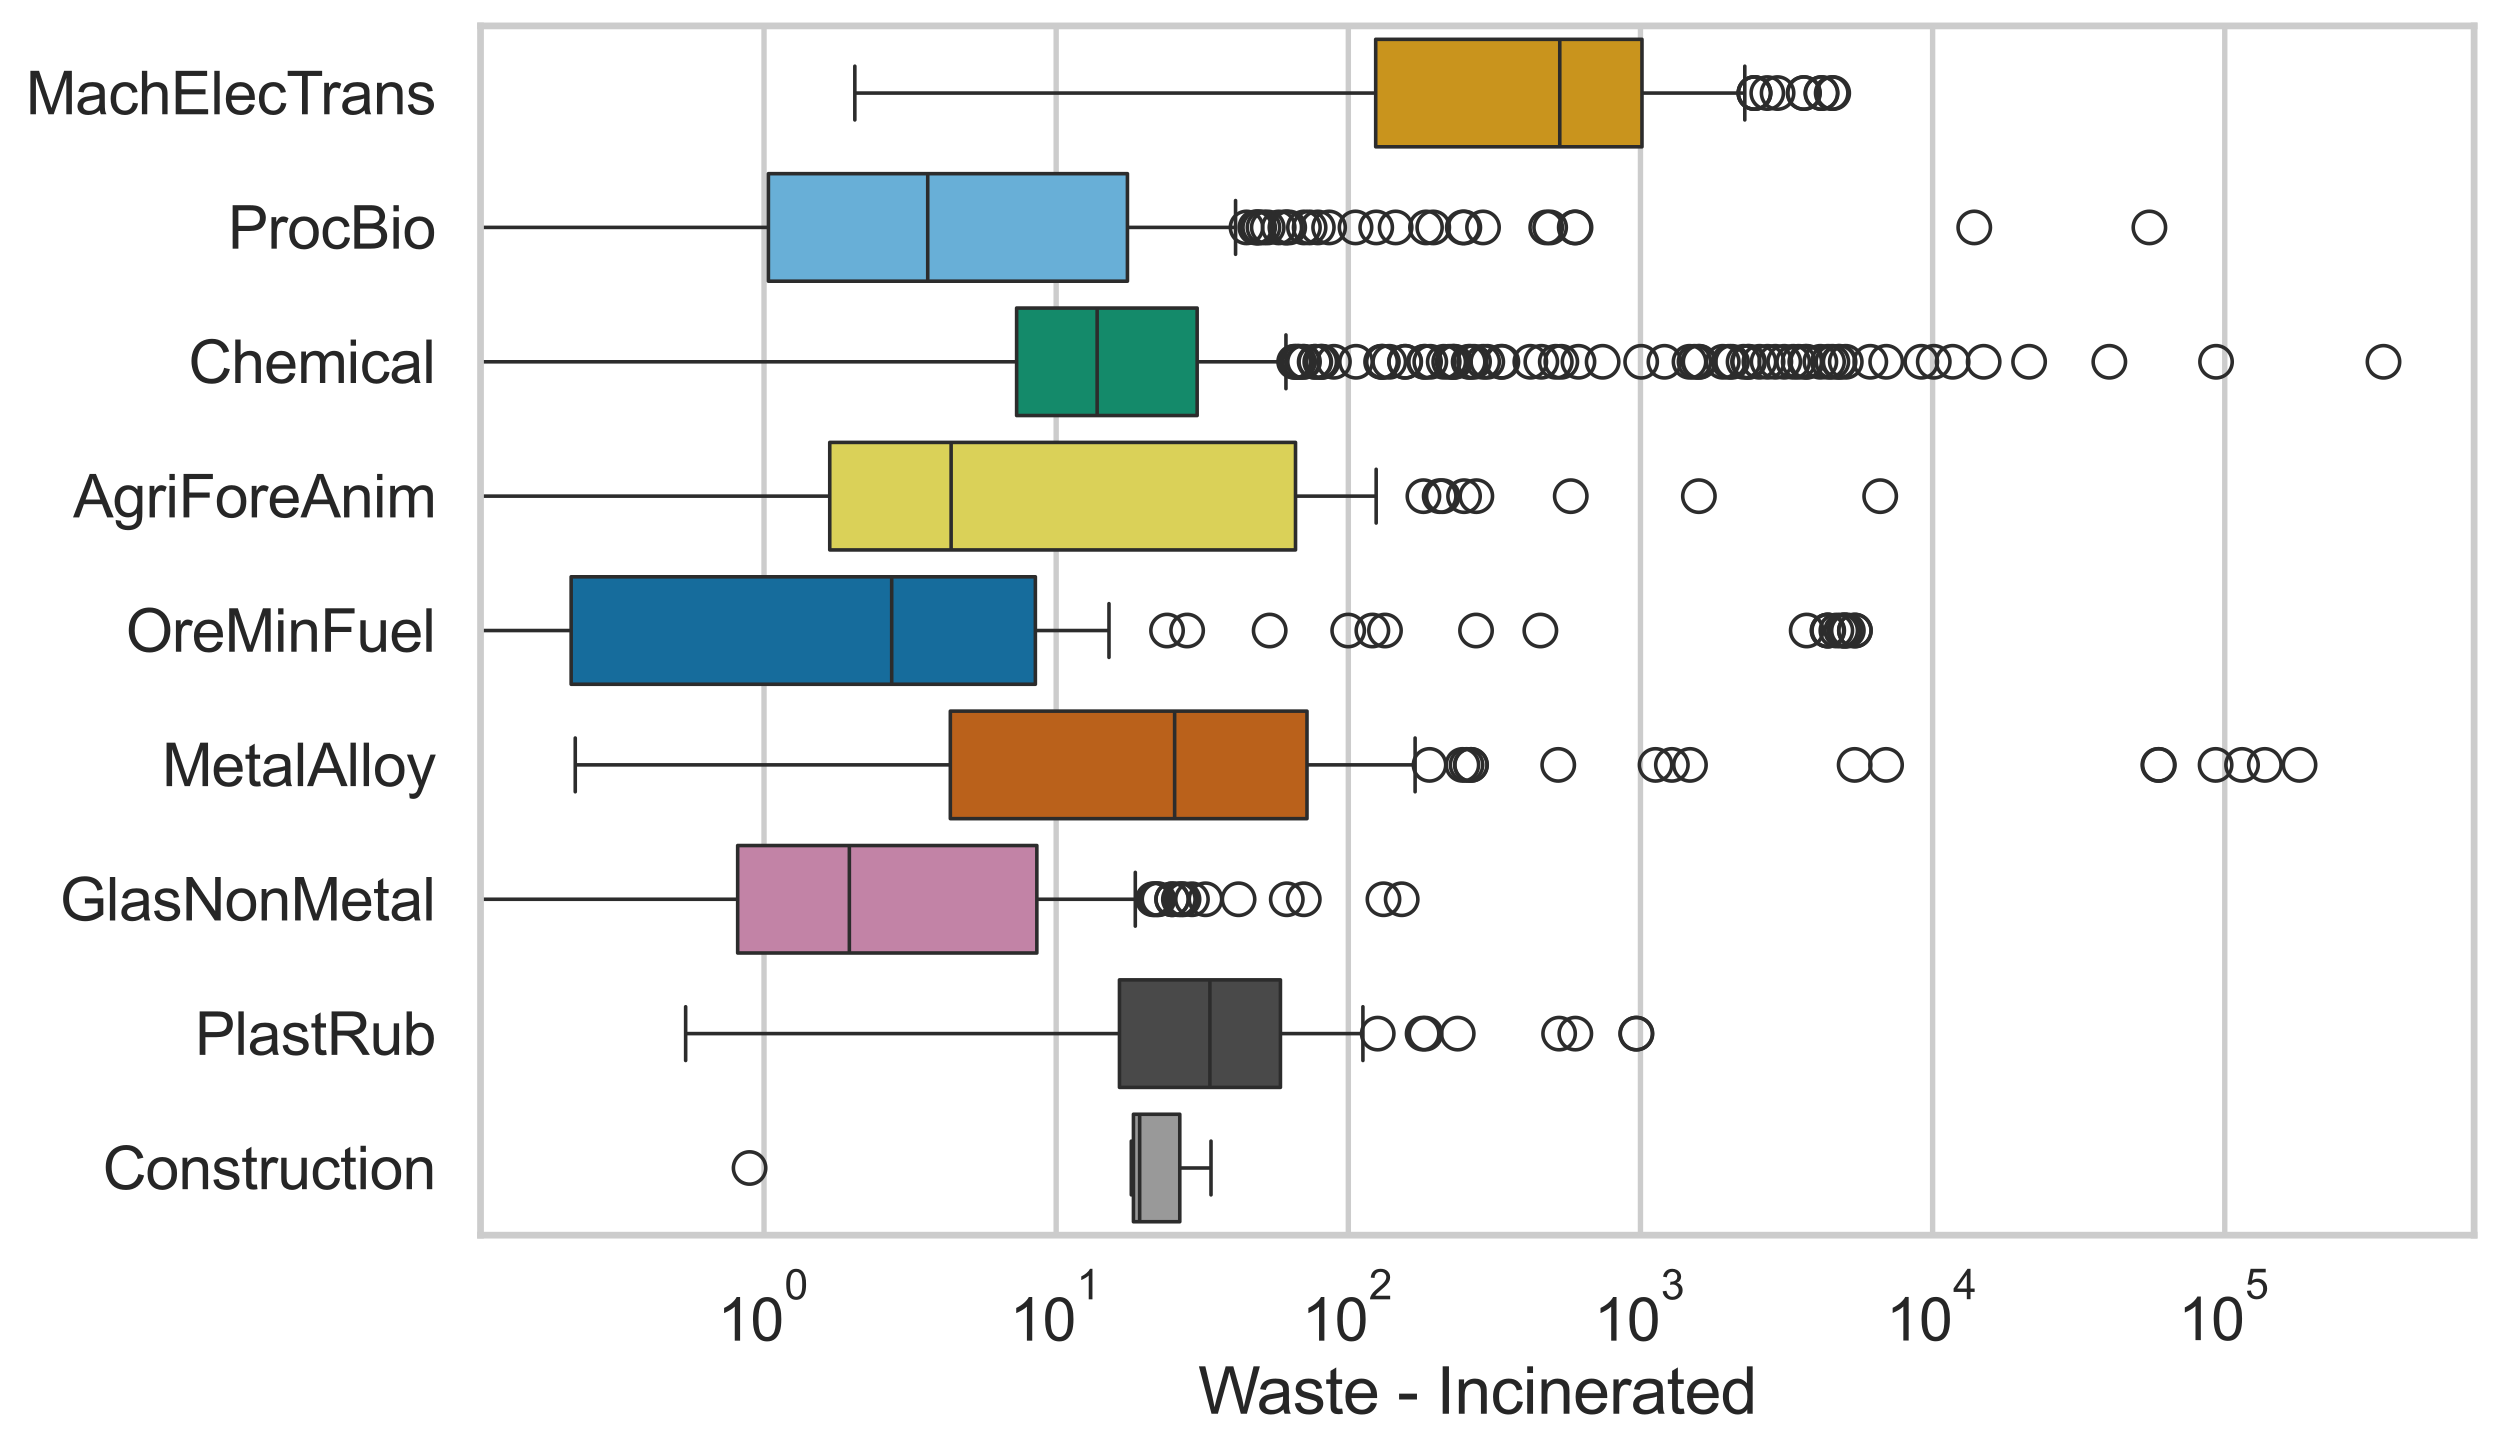 <?xml version="1.0" encoding="utf-8" standalone="no"?>
<!DOCTYPE svg PUBLIC "-//W3C//DTD SVG 1.1//EN"
  "http://www.w3.org/Graphics/SVG/1.1/DTD/svg11.dtd">
<svg xmlns:xlink="http://www.w3.org/1999/xlink" width="695.577pt" height="404.121pt" viewBox="0 0 695.577 404.121" xmlns="http://www.w3.org/2000/svg" version="1.1">
 <defs>
  <style type="text/css">*{stroke-linejoin: round; stroke-linecap: butt}</style>
 </defs>
 <g id="figure_1">
  <g id="patch_1">
   <path d="M 0 404.121 
L 695.577 404.121 
L 695.577 0 
L 0 0 
z
" style="fill: #ffffff"/>
  </g>
  <g id="axes_1">
   <g id="patch_2">
    <path d="M 133.697 343.665 
L 688.377 343.665 
L 688.377 7.2 
L 133.697 7.2 
z
" style="fill: #ffffff"/>
   </g>
   <g id="matplotlib.axis_1">
    <g id="xtick_1">
     <g id="line2d_1">
      <path d="M 212.576 343.665 
L 212.576 7.2 
" clip-path="url(#p9c0a00a6bf)" style="fill: none; stroke: #cccccc; stroke-width: 1.5; stroke-linecap: round"/>
     </g>
     <g id="text_1">
      <!-- $\mathdefault{10^{0}}$ -->
      <g style="fill: #262626" transform="translate(199.623 373.18) scale(0.165 -0.165)">
       <defs>
        <path id="ArialMT-31" d="M 2384 0 
L 1822 0 
L 1822 3584 
Q 1619 3391 1289 3197 
Q 959 3003 697 2906 
L 697 3450 
Q 1169 3672 1522 3987 
Q 1875 4303 2022 4600 
L 2384 4600 
L 2384 0 
z
" transform="scale(0.016)"/>
        <path id="ArialMT-30" d="M 266 2259 
Q 266 3072 433 3567 
Q 600 4063 929 4331 
Q 1259 4600 1759 4600 
Q 2128 4600 2406 4451 
Q 2684 4303 2865 4023 
Q 3047 3744 3150 3342 
Q 3253 2941 3253 2259 
Q 3253 1453 3087 958 
Q 2922 463 2592 192 
Q 2263 -78 1759 -78 
Q 1097 -78 719 397 
Q 266 969 266 2259 
z
M 844 2259 
Q 844 1131 1108 757 
Q 1372 384 1759 384 
Q 2147 384 2411 759 
Q 2675 1134 2675 2259 
Q 2675 3391 2411 3762 
Q 2147 4134 1753 4134 
Q 1366 4134 1134 3806 
Q 844 3388 844 2259 
z
" transform="scale(0.016)"/>
       </defs>
       <use xlink:href="#ArialMT-31" transform="translate(0 0.994)"/>
       <use xlink:href="#ArialMT-30" transform="translate(55.615 0.994)"/>
       <use xlink:href="#ArialMT-30" transform="translate(112.973 70.688) scale(0.7)"/>
      </g>
     </g>
    </g>
    <g id="xtick_2">
     <g id="line2d_2">
      <path d="M 293.86 343.665 
L 293.86 7.2 
" clip-path="url(#p9c0a00a6bf)" style="fill: none; stroke: #cccccc; stroke-width: 1.5; stroke-linecap: round"/>
     </g>
     <g id="text_2">
      <!-- $\mathdefault{10^{1}}$ -->
      <g style="fill: #262626" transform="translate(280.907 373.18) scale(0.165 -0.165)">
       <use xlink:href="#ArialMT-31" transform="translate(0 0.994)"/>
       <use xlink:href="#ArialMT-30" transform="translate(55.615 0.994)"/>
       <use xlink:href="#ArialMT-31" transform="translate(112.973 70.688) scale(0.7)"/>
      </g>
     </g>
    </g>
    <g id="xtick_3">
     <g id="line2d_3">
      <path d="M 375.144 343.665 
L 375.144 7.2 
" clip-path="url(#p9c0a00a6bf)" style="fill: none; stroke: #cccccc; stroke-width: 1.5; stroke-linecap: round"/>
     </g>
     <g id="text_3">
      <!-- $\mathdefault{10^{2}}$ -->
      <g style="fill: #262626" transform="translate(362.191 373.18) scale(0.165 -0.165)">
       <defs>
        <path id="ArialMT-32" d="M 3222 541 
L 3222 0 
L 194 0 
Q 188 203 259 391 
Q 375 700 629 1000 
Q 884 1300 1366 1694 
Q 2113 2306 2375 2664 
Q 2638 3022 2638 3341 
Q 2638 3675 2398 3904 
Q 2159 4134 1775 4134 
Q 1369 4134 1125 3890 
Q 881 3647 878 3216 
L 300 3275 
Q 359 3922 746 4261 
Q 1134 4600 1788 4600 
Q 2447 4600 2831 4234 
Q 3216 3869 3216 3328 
Q 3216 3053 3103 2787 
Q 2991 2522 2730 2228 
Q 2469 1934 1863 1422 
Q 1356 997 1212 845 
Q 1069 694 975 541 
L 3222 541 
z
" transform="scale(0.016)"/>
       </defs>
       <use xlink:href="#ArialMT-31" transform="translate(0 0.994)"/>
       <use xlink:href="#ArialMT-30" transform="translate(55.615 0.994)"/>
       <use xlink:href="#ArialMT-32" transform="translate(112.973 70.688) scale(0.7)"/>
      </g>
     </g>
    </g>
    <g id="xtick_4">
     <g id="line2d_4">
      <path d="M 456.428 343.665 
L 456.428 7.2 
" clip-path="url(#p9c0a00a6bf)" style="fill: none; stroke: #cccccc; stroke-width: 1.5; stroke-linecap: round"/>
     </g>
     <g id="text_4">
      <!-- $\mathdefault{10^{3}}$ -->
      <g style="fill: #262626" transform="translate(443.475 373.18) scale(0.165 -0.165)">
       <defs>
        <path id="ArialMT-33" d="M 269 1209 
L 831 1284 
Q 928 806 1161 595 
Q 1394 384 1728 384 
Q 2125 384 2398 659 
Q 2672 934 2672 1341 
Q 2672 1728 2419 1979 
Q 2166 2231 1775 2231 
Q 1616 2231 1378 2169 
L 1441 2663 
Q 1497 2656 1531 2656 
Q 1891 2656 2178 2843 
Q 2466 3031 2466 3422 
Q 2466 3731 2256 3934 
Q 2047 4138 1716 4138 
Q 1388 4138 1169 3931 
Q 950 3725 888 3313 
L 325 3413 
Q 428 3978 793 4289 
Q 1159 4600 1703 4600 
Q 2078 4600 2393 4439 
Q 2709 4278 2876 4000 
Q 3044 3722 3044 3409 
Q 3044 3113 2884 2869 
Q 2725 2625 2413 2481 
Q 2819 2388 3044 2092 
Q 3269 1797 3269 1353 
Q 3269 753 2831 336 
Q 2394 -81 1725 -81 
Q 1122 -81 723 278 
Q 325 638 269 1209 
z
" transform="scale(0.016)"/>
       </defs>
       <use xlink:href="#ArialMT-31" transform="translate(0 0.994)"/>
       <use xlink:href="#ArialMT-30" transform="translate(55.615 0.994)"/>
       <use xlink:href="#ArialMT-33" transform="translate(112.973 70.688) scale(0.7)"/>
      </g>
     </g>
    </g>
    <g id="xtick_5">
     <g id="line2d_5">
      <path d="M 537.712 343.665 
L 537.712 7.2 
" clip-path="url(#p9c0a00a6bf)" style="fill: none; stroke: #cccccc; stroke-width: 1.5; stroke-linecap: round"/>
     </g>
     <g id="text_5">
      <!-- $\mathdefault{10^{4}}$ -->
      <g style="fill: #262626" transform="translate(524.759 373.015) scale(0.165 -0.165)">
       <defs>
        <path id="ArialMT-34" d="M 2069 0 
L 2069 1097 
L 81 1097 
L 81 1613 
L 2172 4581 
L 2631 4581 
L 2631 1613 
L 3250 1613 
L 3250 1097 
L 2631 1097 
L 2631 0 
L 2069 0 
z
M 2069 1613 
L 2069 3678 
L 634 1613 
L 2069 1613 
z
" transform="scale(0.016)"/>
       </defs>
       <use xlink:href="#ArialMT-31" transform="translate(0 0.202)"/>
       <use xlink:href="#ArialMT-30" transform="translate(55.615 0.202)"/>
       <use xlink:href="#ArialMT-34" transform="translate(112.973 69.895) scale(0.7)"/>
      </g>
     </g>
    </g>
    <g id="xtick_6">
     <g id="line2d_6">
      <path d="M 618.996 343.665 
L 618.996 7.2 
" clip-path="url(#p9c0a00a6bf)" style="fill: none; stroke: #cccccc; stroke-width: 1.5; stroke-linecap: round"/>
     </g>
     <g id="text_6">
      <!-- $\mathdefault{10^{5}}$ -->
      <g style="fill: #262626" transform="translate(606.043 373.015) scale(0.165 -0.165)">
       <defs>
        <path id="ArialMT-35" d="M 266 1200 
L 856 1250 
Q 922 819 1161 601 
Q 1400 384 1738 384 
Q 2144 384 2425 690 
Q 2706 997 2706 1503 
Q 2706 1984 2436 2262 
Q 2166 2541 1728 2541 
Q 1456 2541 1237 2417 
Q 1019 2294 894 2097 
L 366 2166 
L 809 4519 
L 3088 4519 
L 3088 3981 
L 1259 3981 
L 1013 2750 
Q 1425 3038 1878 3038 
Q 2478 3038 2890 2622 
Q 3303 2206 3303 1553 
Q 3303 931 2941 478 
Q 2500 -78 1738 -78 
Q 1113 -78 717 272 
Q 322 622 266 1200 
z
" transform="scale(0.016)"/>
       </defs>
       <use xlink:href="#ArialMT-31" transform="translate(0 0.88)"/>
       <use xlink:href="#ArialMT-30" transform="translate(55.615 0.88)"/>
       <use xlink:href="#ArialMT-35" transform="translate(112.973 70.573) scale(0.7)"/>
      </g>
     </g>
    </g>
    <g id="xtick_7"/>
    <g id="xtick_8"/>
    <g id="xtick_9"/>
    <g id="xtick_10"/>
    <g id="xtick_11"/>
    <g id="xtick_12"/>
    <g id="xtick_13"/>
    <g id="xtick_14"/>
    <g id="xtick_15"/>
    <g id="xtick_16"/>
    <g id="xtick_17"/>
    <g id="xtick_18"/>
    <g id="xtick_19"/>
    <g id="xtick_20"/>
    <g id="xtick_21"/>
    <g id="xtick_22"/>
    <g id="xtick_23"/>
    <g id="xtick_24"/>
    <g id="xtick_25"/>
    <g id="xtick_26"/>
    <g id="xtick_27"/>
    <g id="xtick_28"/>
    <g id="xtick_29"/>
    <g id="xtick_30"/>
    <g id="xtick_31"/>
    <g id="xtick_32"/>
    <g id="xtick_33"/>
    <g id="xtick_34"/>
    <g id="xtick_35"/>
    <g id="xtick_36"/>
    <g id="xtick_37"/>
    <g id="xtick_38"/>
    <g id="xtick_39"/>
    <g id="xtick_40"/>
    <g id="xtick_41"/>
    <g id="xtick_42"/>
    <g id="xtick_43"/>
    <g id="xtick_44"/>
    <g id="xtick_45"/>
    <g id="xtick_46"/>
    <g id="xtick_47"/>
    <g id="xtick_48"/>
    <g id="xtick_49"/>
    <g id="xtick_50"/>
    <g id="xtick_51"/>
    <g id="xtick_52"/>
    <g id="xtick_53"/>
    <g id="xtick_54"/>
    <g id="xtick_55"/>
    <g id="xtick_56"/>
    <g id="xtick_57"/>
    <g id="xtick_58"/>
    <g id="xtick_59"/>
    <g id="xtick_60"/>
    <g id="text_7">
     <!-- Waste - Incinerated -->
     <g style="fill: #262626" transform="translate(333.346 393.344) scale(0.18 -0.18)">
      <defs>
       <path id="ArialMT-57" d="M 1294 0 
L 78 4581 
L 700 4581 
L 1397 1578 
Q 1509 1106 1591 641 
Q 1766 1375 1797 1488 
L 2669 4581 
L 3400 4581 
L 4056 2263 
Q 4303 1400 4413 641 
Q 4500 1075 4641 1638 
L 5359 4581 
L 5969 4581 
L 4713 0 
L 4128 0 
L 3163 3491 
Q 3041 3928 3019 4028 
Q 2947 3713 2884 3491 
L 1913 0 
L 1294 0 
z
" transform="scale(0.016)"/>
       <path id="ArialMT-61" d="M 2588 409 
Q 2275 144 1986 34 
Q 1697 -75 1366 -75 
Q 819 -75 525 192 
Q 231 459 231 875 
Q 231 1119 342 1320 
Q 453 1522 633 1644 
Q 813 1766 1038 1828 
Q 1203 1872 1538 1913 
Q 2219 1994 2541 2106 
Q 2544 2222 2544 2253 
Q 2544 2597 2384 2738 
Q 2169 2928 1744 2928 
Q 1347 2928 1158 2789 
Q 969 2650 878 2297 
L 328 2372 
Q 403 2725 575 2942 
Q 747 3159 1072 3276 
Q 1397 3394 1825 3394 
Q 2250 3394 2515 3294 
Q 2781 3194 2906 3042 
Q 3031 2891 3081 2659 
Q 3109 2516 3109 2141 
L 3109 1391 
Q 3109 606 3145 398 
Q 3181 191 3288 0 
L 2700 0 
Q 2613 175 2588 409 
z
M 2541 1666 
Q 2234 1541 1622 1453 
Q 1275 1403 1131 1340 
Q 988 1278 909 1158 
Q 831 1038 831 891 
Q 831 666 1001 516 
Q 1172 366 1500 366 
Q 1825 366 2078 508 
Q 2331 650 2450 897 
Q 2541 1088 2541 1459 
L 2541 1666 
z
" transform="scale(0.016)"/>
       <path id="ArialMT-73" d="M 197 991 
L 753 1078 
Q 800 744 1014 566 
Q 1228 388 1613 388 
Q 2000 388 2187 545 
Q 2375 703 2375 916 
Q 2375 1106 2209 1216 
Q 2094 1291 1634 1406 
Q 1016 1563 777 1677 
Q 538 1791 414 1992 
Q 291 2194 291 2438 
Q 291 2659 392 2848 
Q 494 3038 669 3163 
Q 800 3259 1026 3326 
Q 1253 3394 1513 3394 
Q 1903 3394 2198 3281 
Q 2494 3169 2634 2976 
Q 2775 2784 2828 2463 
L 2278 2388 
Q 2241 2644 2061 2787 
Q 1881 2931 1553 2931 
Q 1166 2931 1000 2803 
Q 834 2675 834 2503 
Q 834 2394 903 2306 
Q 972 2216 1119 2156 
Q 1203 2125 1616 2013 
Q 2213 1853 2448 1751 
Q 2684 1650 2818 1456 
Q 2953 1263 2953 975 
Q 2953 694 2789 445 
Q 2625 197 2315 61 
Q 2006 -75 1616 -75 
Q 969 -75 630 194 
Q 291 463 197 991 
z
" transform="scale(0.016)"/>
       <path id="ArialMT-74" d="M 1650 503 
L 1731 6 
Q 1494 -44 1306 -44 
Q 1000 -44 831 53 
Q 663 150 594 308 
Q 525 466 525 972 
L 525 2881 
L 113 2881 
L 113 3319 
L 525 3319 
L 525 4141 
L 1084 4478 
L 1084 3319 
L 1650 3319 
L 1650 2881 
L 1084 2881 
L 1084 941 
Q 1084 700 1114 631 
Q 1144 563 1211 522 
Q 1278 481 1403 481 
Q 1497 481 1650 503 
z
" transform="scale(0.016)"/>
       <path id="ArialMT-65" d="M 2694 1069 
L 3275 997 
Q 3138 488 2766 206 
Q 2394 -75 1816 -75 
Q 1088 -75 661 373 
Q 234 822 234 1631 
Q 234 2469 665 2931 
Q 1097 3394 1784 3394 
Q 2450 3394 2872 2941 
Q 3294 2488 3294 1666 
Q 3294 1616 3291 1516 
L 816 1516 
Q 847 969 1125 678 
Q 1403 388 1819 388 
Q 2128 388 2347 550 
Q 2566 713 2694 1069 
z
M 847 1978 
L 2700 1978 
Q 2663 2397 2488 2606 
Q 2219 2931 1791 2931 
Q 1403 2931 1139 2672 
Q 875 2413 847 1978 
z
" transform="scale(0.016)"/>
       <path id="ArialMT-20" transform="scale(0.016)"/>
       <path id="ArialMT-2d" d="M 203 1375 
L 203 1941 
L 1931 1941 
L 1931 1375 
L 203 1375 
z
" transform="scale(0.016)"/>
       <path id="ArialMT-49" d="M 597 0 
L 597 4581 
L 1203 4581 
L 1203 0 
L 597 0 
z
" transform="scale(0.016)"/>
       <path id="ArialMT-6e" d="M 422 0 
L 422 3319 
L 928 3319 
L 928 2847 
Q 1294 3394 1984 3394 
Q 2284 3394 2536 3286 
Q 2788 3178 2913 3003 
Q 3038 2828 3088 2588 
Q 3119 2431 3119 2041 
L 3119 0 
L 2556 0 
L 2556 2019 
Q 2556 2363 2490 2533 
Q 2425 2703 2258 2804 
Q 2091 2906 1866 2906 
Q 1506 2906 1245 2678 
Q 984 2450 984 1813 
L 984 0 
L 422 0 
z
" transform="scale(0.016)"/>
       <path id="ArialMT-63" d="M 2588 1216 
L 3141 1144 
Q 3050 572 2676 248 
Q 2303 -75 1759 -75 
Q 1078 -75 664 370 
Q 250 816 250 1647 
Q 250 2184 428 2587 
Q 606 2991 970 3192 
Q 1334 3394 1763 3394 
Q 2303 3394 2647 3120 
Q 2991 2847 3088 2344 
L 2541 2259 
Q 2463 2594 2264 2762 
Q 2066 2931 1784 2931 
Q 1359 2931 1093 2626 
Q 828 2322 828 1663 
Q 828 994 1084 691 
Q 1341 388 1753 388 
Q 2084 388 2306 591 
Q 2528 794 2588 1216 
z
" transform="scale(0.016)"/>
       <path id="ArialMT-69" d="M 425 3934 
L 425 4581 
L 988 4581 
L 988 3934 
L 425 3934 
z
M 425 0 
L 425 3319 
L 988 3319 
L 988 0 
L 425 0 
z
" transform="scale(0.016)"/>
       <path id="ArialMT-72" d="M 416 0 
L 416 3319 
L 922 3319 
L 922 2816 
Q 1116 3169 1280 3281 
Q 1444 3394 1641 3394 
Q 1925 3394 2219 3213 
L 2025 2691 
Q 1819 2813 1613 2813 
Q 1428 2813 1281 2702 
Q 1134 2591 1072 2394 
Q 978 2094 978 1738 
L 978 0 
L 416 0 
z
" transform="scale(0.016)"/>
       <path id="ArialMT-64" d="M 2575 0 
L 2575 419 
Q 2259 -75 1647 -75 
Q 1250 -75 917 144 
Q 584 363 401 755 
Q 219 1147 219 1656 
Q 219 2153 384 2558 
Q 550 2963 881 3178 
Q 1213 3394 1622 3394 
Q 1922 3394 2156 3267 
Q 2391 3141 2538 2938 
L 2538 4581 
L 3097 4581 
L 3097 0 
L 2575 0 
z
M 797 1656 
Q 797 1019 1065 703 
Q 1334 388 1700 388 
Q 2069 388 2326 689 
Q 2584 991 2584 1609 
Q 2584 2291 2321 2609 
Q 2059 2928 1675 2928 
Q 1300 2928 1048 2622 
Q 797 2316 797 1656 
z
" transform="scale(0.016)"/>
      </defs>
      <use xlink:href="#ArialMT-57"/>
      <use xlink:href="#ArialMT-61" transform="translate(90.635 0)"/>
      <use xlink:href="#ArialMT-73" transform="translate(146.25 0)"/>
      <use xlink:href="#ArialMT-74" transform="translate(196.25 0)"/>
      <use xlink:href="#ArialMT-65" transform="translate(224.033 0)"/>
      <use xlink:href="#ArialMT-20" transform="translate(279.648 0)"/>
      <use xlink:href="#ArialMT-2d" transform="translate(307.432 0)"/>
      <use xlink:href="#ArialMT-20" transform="translate(340.732 0)"/>
      <use xlink:href="#ArialMT-49" transform="translate(368.516 0)"/>
      <use xlink:href="#ArialMT-6e" transform="translate(396.299 0)"/>
      <use xlink:href="#ArialMT-63" transform="translate(451.914 0)"/>
      <use xlink:href="#ArialMT-69" transform="translate(501.914 0)"/>
      <use xlink:href="#ArialMT-6e" transform="translate(524.131 0)"/>
      <use xlink:href="#ArialMT-65" transform="translate(579.746 0)"/>
      <use xlink:href="#ArialMT-72" transform="translate(635.361 0)"/>
      <use xlink:href="#ArialMT-61" transform="translate(668.662 0)"/>
      <use xlink:href="#ArialMT-74" transform="translate(724.277 0)"/>
      <use xlink:href="#ArialMT-65" transform="translate(752.061 0)"/>
      <use xlink:href="#ArialMT-64" transform="translate(807.676 0)"/>
     </g>
    </g>
   </g>
   <g id="matplotlib.axis_2">
    <g id="ytick_1">
     <g id="text_8">
      <!-- MachElecTrans -->
      <g style="fill: #262626" transform="translate(7.2 31.798) scale(0.165 -0.165)">
       <defs>
        <path id="ArialMT-4d" d="M 475 0 
L 475 4581 
L 1388 4581 
L 2472 1338 
Q 2622 884 2691 659 
Q 2769 909 2934 1394 
L 4031 4581 
L 4847 4581 
L 4847 0 
L 4263 0 
L 4263 3834 
L 2931 0 
L 2384 0 
L 1059 3900 
L 1059 0 
L 475 0 
z
" transform="scale(0.016)"/>
        <path id="ArialMT-68" d="M 422 0 
L 422 4581 
L 984 4581 
L 984 2938 
Q 1378 3394 1978 3394 
Q 2347 3394 2619 3248 
Q 2891 3103 3008 2847 
Q 3125 2591 3125 2103 
L 3125 0 
L 2563 0 
L 2563 2103 
Q 2563 2525 2380 2717 
Q 2197 2909 1863 2909 
Q 1613 2909 1392 2779 
Q 1172 2650 1078 2428 
Q 984 2206 984 1816 
L 984 0 
L 422 0 
z
" transform="scale(0.016)"/>
        <path id="ArialMT-45" d="M 506 0 
L 506 4581 
L 3819 4581 
L 3819 4041 
L 1113 4041 
L 1113 2638 
L 3647 2638 
L 3647 2100 
L 1113 2100 
L 1113 541 
L 3925 541 
L 3925 0 
L 506 0 
z
" transform="scale(0.016)"/>
        <path id="ArialMT-6c" d="M 409 0 
L 409 4581 
L 972 4581 
L 972 0 
L 409 0 
z
" transform="scale(0.016)"/>
        <path id="ArialMT-54" d="M 1659 0 
L 1659 4041 
L 150 4041 
L 150 4581 
L 3781 4581 
L 3781 4041 
L 2266 4041 
L 2266 0 
L 1659 0 
z
" transform="scale(0.016)"/>
       </defs>
       <use xlink:href="#ArialMT-4d"/>
       <use xlink:href="#ArialMT-61" transform="translate(83.301 0)"/>
       <use xlink:href="#ArialMT-63" transform="translate(138.916 0)"/>
       <use xlink:href="#ArialMT-68" transform="translate(188.916 0)"/>
       <use xlink:href="#ArialMT-45" transform="translate(244.531 0)"/>
       <use xlink:href="#ArialMT-6c" transform="translate(311.23 0)"/>
       <use xlink:href="#ArialMT-65" transform="translate(333.447 0)"/>
       <use xlink:href="#ArialMT-63" transform="translate(389.062 0)"/>
       <use xlink:href="#ArialMT-54" transform="translate(439.062 0)"/>
       <use xlink:href="#ArialMT-72" transform="translate(496.396 0)"/>
       <use xlink:href="#ArialMT-61" transform="translate(529.697 0)"/>
       <use xlink:href="#ArialMT-6e" transform="translate(585.312 0)"/>
       <use xlink:href="#ArialMT-73" transform="translate(640.928 0)"/>
      </g>
     </g>
    </g>
    <g id="ytick_2">
     <g id="text_9">
      <!-- ProcBio -->
      <g style="fill: #262626" transform="translate(63.424 69.183) scale(0.165 -0.165)">
       <defs>
        <path id="ArialMT-50" d="M 494 0 
L 494 4581 
L 2222 4581 
Q 2678 4581 2919 4538 
Q 3256 4481 3484 4323 
Q 3713 4166 3852 3881 
Q 3991 3597 3991 3256 
Q 3991 2672 3619 2267 
Q 3247 1863 2275 1863 
L 1100 1863 
L 1100 0 
L 494 0 
z
M 1100 2403 
L 2284 2403 
Q 2872 2403 3119 2622 
Q 3366 2841 3366 3238 
Q 3366 3525 3220 3729 
Q 3075 3934 2838 4000 
Q 2684 4041 2272 4041 
L 1100 4041 
L 1100 2403 
z
" transform="scale(0.016)"/>
        <path id="ArialMT-6f" d="M 213 1659 
Q 213 2581 725 3025 
Q 1153 3394 1769 3394 
Q 2453 3394 2887 2945 
Q 3322 2497 3322 1706 
Q 3322 1066 3130 698 
Q 2938 331 2570 128 
Q 2203 -75 1769 -75 
Q 1072 -75 642 372 
Q 213 819 213 1659 
z
M 791 1659 
Q 791 1022 1069 705 
Q 1347 388 1769 388 
Q 2188 388 2466 706 
Q 2744 1025 2744 1678 
Q 2744 2294 2464 2611 
Q 2184 2928 1769 2928 
Q 1347 2928 1069 2612 
Q 791 2297 791 1659 
z
" transform="scale(0.016)"/>
        <path id="ArialMT-42" d="M 469 0 
L 469 4581 
L 2188 4581 
Q 2713 4581 3030 4442 
Q 3347 4303 3526 4014 
Q 3706 3725 3706 3409 
Q 3706 3116 3547 2856 
Q 3388 2597 3066 2438 
Q 3481 2316 3704 2022 
Q 3928 1728 3928 1328 
Q 3928 1006 3792 729 
Q 3656 453 3456 303 
Q 3256 153 2954 76 
Q 2653 0 2216 0 
L 469 0 
z
M 1075 2656 
L 2066 2656 
Q 2469 2656 2644 2709 
Q 2875 2778 2992 2937 
Q 3109 3097 3109 3338 
Q 3109 3566 3000 3739 
Q 2891 3913 2687 3977 
Q 2484 4041 1991 4041 
L 1075 4041 
L 1075 2656 
z
M 1075 541 
L 2216 541 
Q 2509 541 2628 563 
Q 2838 600 2978 687 
Q 3119 775 3209 942 
Q 3300 1109 3300 1328 
Q 3300 1584 3169 1773 
Q 3038 1963 2805 2039 
Q 2572 2116 2134 2116 
L 1075 2116 
L 1075 541 
z
" transform="scale(0.016)"/>
       </defs>
       <use xlink:href="#ArialMT-50"/>
       <use xlink:href="#ArialMT-72" transform="translate(66.699 0)"/>
       <use xlink:href="#ArialMT-6f" transform="translate(100 0)"/>
       <use xlink:href="#ArialMT-63" transform="translate(155.615 0)"/>
       <use xlink:href="#ArialMT-42" transform="translate(205.615 0)"/>
       <use xlink:href="#ArialMT-69" transform="translate(272.314 0)"/>
       <use xlink:href="#ArialMT-6f" transform="translate(294.531 0)"/>
      </g>
     </g>
    </g>
    <g id="ytick_3">
     <g id="text_10">
      <!-- Chemical -->
      <g style="fill: #262626" transform="translate(52.428 106.568) scale(0.165 -0.165)">
       <defs>
        <path id="ArialMT-43" d="M 3763 1606 
L 4369 1453 
Q 4178 706 3683 314 
Q 3188 -78 2472 -78 
Q 1731 -78 1267 223 
Q 803 525 561 1097 
Q 319 1669 319 2325 
Q 319 3041 592 3573 
Q 866 4106 1370 4382 
Q 1875 4659 2481 4659 
Q 3169 4659 3637 4309 
Q 4106 3959 4291 3325 
L 3694 3184 
Q 3534 3684 3231 3912 
Q 2928 4141 2469 4141 
Q 1941 4141 1586 3887 
Q 1231 3634 1087 3207 
Q 944 2781 944 2328 
Q 944 1744 1114 1308 
Q 1284 872 1643 656 
Q 2003 441 2422 441 
Q 2931 441 3284 734 
Q 3638 1028 3763 1606 
z
" transform="scale(0.016)"/>
        <path id="ArialMT-6d" d="M 422 0 
L 422 3319 
L 925 3319 
L 925 2853 
Q 1081 3097 1340 3245 
Q 1600 3394 1931 3394 
Q 2300 3394 2536 3241 
Q 2772 3088 2869 2813 
Q 3263 3394 3894 3394 
Q 4388 3394 4653 3120 
Q 4919 2847 4919 2278 
L 4919 0 
L 4359 0 
L 4359 2091 
Q 4359 2428 4304 2576 
Q 4250 2725 4106 2815 
Q 3963 2906 3769 2906 
Q 3419 2906 3187 2673 
Q 2956 2441 2956 1928 
L 2956 0 
L 2394 0 
L 2394 2156 
Q 2394 2531 2256 2718 
Q 2119 2906 1806 2906 
Q 1569 2906 1367 2781 
Q 1166 2656 1075 2415 
Q 984 2175 984 1722 
L 984 0 
L 422 0 
z
" transform="scale(0.016)"/>
       </defs>
       <use xlink:href="#ArialMT-43"/>
       <use xlink:href="#ArialMT-68" transform="translate(72.217 0)"/>
       <use xlink:href="#ArialMT-65" transform="translate(127.832 0)"/>
       <use xlink:href="#ArialMT-6d" transform="translate(183.447 0)"/>
       <use xlink:href="#ArialMT-69" transform="translate(266.748 0)"/>
       <use xlink:href="#ArialMT-63" transform="translate(288.965 0)"/>
       <use xlink:href="#ArialMT-61" transform="translate(338.965 0)"/>
       <use xlink:href="#ArialMT-6c" transform="translate(394.58 0)"/>
      </g>
     </g>
    </g>
    <g id="ytick_4">
     <g id="text_11">
      <!-- AgriForeAnim -->
      <g style="fill: #262626" transform="translate(20.341 143.953) scale(0.165 -0.165)">
       <defs>
        <path id="ArialMT-41" d="M -9 0 
L 1750 4581 
L 2403 4581 
L 4278 0 
L 3588 0 
L 3053 1388 
L 1138 1388 
L 634 0 
L -9 0 
z
M 1313 1881 
L 2866 1881 
L 2388 3150 
Q 2169 3728 2063 4100 
Q 1975 3659 1816 3225 
L 1313 1881 
z
" transform="scale(0.016)"/>
        <path id="ArialMT-67" d="M 319 -275 
L 866 -356 
Q 900 -609 1056 -725 
Q 1266 -881 1628 -881 
Q 2019 -881 2231 -725 
Q 2444 -569 2519 -288 
Q 2563 -116 2559 434 
Q 2191 0 1641 0 
Q 956 0 581 494 
Q 206 988 206 1678 
Q 206 2153 378 2554 
Q 550 2956 876 3175 
Q 1203 3394 1644 3394 
Q 2231 3394 2613 2919 
L 2613 3319 
L 3131 3319 
L 3131 450 
Q 3131 -325 2973 -648 
Q 2816 -972 2473 -1159 
Q 2131 -1347 1631 -1347 
Q 1038 -1347 672 -1080 
Q 306 -813 319 -275 
z
M 784 1719 
Q 784 1066 1043 766 
Q 1303 466 1694 466 
Q 2081 466 2343 764 
Q 2606 1063 2606 1700 
Q 2606 2309 2336 2618 
Q 2066 2928 1684 2928 
Q 1309 2928 1046 2623 
Q 784 2319 784 1719 
z
" transform="scale(0.016)"/>
        <path id="ArialMT-46" d="M 525 0 
L 525 4581 
L 3616 4581 
L 3616 4041 
L 1131 4041 
L 1131 2622 
L 3281 2622 
L 3281 2081 
L 1131 2081 
L 1131 0 
L 525 0 
z
" transform="scale(0.016)"/>
       </defs>
       <use xlink:href="#ArialMT-41"/>
       <use xlink:href="#ArialMT-67" transform="translate(66.699 0)"/>
       <use xlink:href="#ArialMT-72" transform="translate(122.314 0)"/>
       <use xlink:href="#ArialMT-69" transform="translate(155.615 0)"/>
       <use xlink:href="#ArialMT-46" transform="translate(177.832 0)"/>
       <use xlink:href="#ArialMT-6f" transform="translate(238.916 0)"/>
       <use xlink:href="#ArialMT-72" transform="translate(294.531 0)"/>
       <use xlink:href="#ArialMT-65" transform="translate(327.832 0)"/>
       <use xlink:href="#ArialMT-41" transform="translate(383.447 0)"/>
       <use xlink:href="#ArialMT-6e" transform="translate(450.146 0)"/>
       <use xlink:href="#ArialMT-69" transform="translate(505.762 0)"/>
       <use xlink:href="#ArialMT-6d" transform="translate(527.979 0)"/>
      </g>
     </g>
    </g>
    <g id="ytick_5">
     <g id="text_12">
      <!-- OreMinFuel -->
      <g style="fill: #262626" transform="translate(35.013 181.337) scale(0.165 -0.165)">
       <defs>
        <path id="ArialMT-4f" d="M 309 2231 
Q 309 3372 921 4017 
Q 1534 4663 2503 4663 
Q 3138 4663 3647 4359 
Q 4156 4056 4423 3514 
Q 4691 2972 4691 2284 
Q 4691 1588 4409 1038 
Q 4128 488 3612 205 
Q 3097 -78 2500 -78 
Q 1853 -78 1343 234 
Q 834 547 571 1087 
Q 309 1628 309 2231 
z
M 934 2222 
Q 934 1394 1379 917 
Q 1825 441 2497 441 
Q 3181 441 3623 922 
Q 4066 1403 4066 2288 
Q 4066 2847 3877 3264 
Q 3688 3681 3323 3911 
Q 2959 4141 2506 4141 
Q 1863 4141 1398 3698 
Q 934 3256 934 2222 
z
" transform="scale(0.016)"/>
        <path id="ArialMT-75" d="M 2597 0 
L 2597 488 
Q 2209 -75 1544 -75 
Q 1250 -75 995 37 
Q 741 150 617 320 
Q 494 491 444 738 
Q 409 903 409 1263 
L 409 3319 
L 972 3319 
L 972 1478 
Q 972 1038 1006 884 
Q 1059 663 1231 536 
Q 1403 409 1656 409 
Q 1909 409 2131 539 
Q 2353 669 2445 892 
Q 2538 1116 2538 1541 
L 2538 3319 
L 3100 3319 
L 3100 0 
L 2597 0 
z
" transform="scale(0.016)"/>
       </defs>
       <use xlink:href="#ArialMT-4f"/>
       <use xlink:href="#ArialMT-72" transform="translate(77.783 0)"/>
       <use xlink:href="#ArialMT-65" transform="translate(111.084 0)"/>
       <use xlink:href="#ArialMT-4d" transform="translate(166.699 0)"/>
       <use xlink:href="#ArialMT-69" transform="translate(250 0)"/>
       <use xlink:href="#ArialMT-6e" transform="translate(272.217 0)"/>
       <use xlink:href="#ArialMT-46" transform="translate(327.832 0)"/>
       <use xlink:href="#ArialMT-75" transform="translate(388.916 0)"/>
       <use xlink:href="#ArialMT-65" transform="translate(444.531 0)"/>
       <use xlink:href="#ArialMT-6c" transform="translate(500.146 0)"/>
      </g>
     </g>
    </g>
    <g id="ytick_6">
     <g id="text_13">
      <!-- MetalAlloy -->
      <g style="fill: #262626" transform="translate(45.088 218.722) scale(0.165 -0.165)">
       <defs>
        <path id="ArialMT-79" d="M 397 -1278 
L 334 -750 
Q 519 -800 656 -800 
Q 844 -800 956 -737 
Q 1069 -675 1141 -563 
Q 1194 -478 1313 -144 
Q 1328 -97 1363 -6 
L 103 3319 
L 709 3319 
L 1400 1397 
Q 1534 1031 1641 628 
Q 1738 1016 1872 1384 
L 2581 3319 
L 3144 3319 
L 1881 -56 
Q 1678 -603 1566 -809 
Q 1416 -1088 1222 -1217 
Q 1028 -1347 759 -1347 
Q 597 -1347 397 -1278 
z
" transform="scale(0.016)"/>
       </defs>
       <use xlink:href="#ArialMT-4d"/>
       <use xlink:href="#ArialMT-65" transform="translate(83.301 0)"/>
       <use xlink:href="#ArialMT-74" transform="translate(138.916 0)"/>
       <use xlink:href="#ArialMT-61" transform="translate(166.699 0)"/>
       <use xlink:href="#ArialMT-6c" transform="translate(222.314 0)"/>
       <use xlink:href="#ArialMT-41" transform="translate(244.531 0)"/>
       <use xlink:href="#ArialMT-6c" transform="translate(311.23 0)"/>
       <use xlink:href="#ArialMT-6c" transform="translate(333.447 0)"/>
       <use xlink:href="#ArialMT-6f" transform="translate(355.664 0)"/>
       <use xlink:href="#ArialMT-79" transform="translate(411.279 0)"/>
      </g>
     </g>
    </g>
    <g id="ytick_7">
     <g id="text_14">
      <!-- GlasNonMetal -->
      <g style="fill: #262626" transform="translate(16.659 256.107) scale(0.165 -0.165)">
       <defs>
        <path id="ArialMT-47" d="M 2638 1797 
L 2638 2334 
L 4578 2338 
L 4578 638 
Q 4131 281 3656 101 
Q 3181 -78 2681 -78 
Q 2006 -78 1454 211 
Q 903 500 622 1047 
Q 341 1594 341 2269 
Q 341 2938 620 3517 
Q 900 4097 1425 4378 
Q 1950 4659 2634 4659 
Q 3131 4659 3532 4498 
Q 3934 4338 4162 4050 
Q 4391 3763 4509 3300 
L 3963 3150 
Q 3859 3500 3706 3700 
Q 3553 3900 3268 4020 
Q 2984 4141 2638 4141 
Q 2222 4141 1919 4014 
Q 1616 3888 1430 3681 
Q 1244 3475 1141 3228 
Q 966 2803 966 2306 
Q 966 1694 1177 1281 
Q 1388 869 1791 669 
Q 2194 469 2647 469 
Q 3041 469 3416 620 
Q 3791 772 3984 944 
L 3984 1797 
L 2638 1797 
z
" transform="scale(0.016)"/>
        <path id="ArialMT-4e" d="M 488 0 
L 488 4581 
L 1109 4581 
L 3516 984 
L 3516 4581 
L 4097 4581 
L 4097 0 
L 3475 0 
L 1069 3600 
L 1069 0 
L 488 0 
z
" transform="scale(0.016)"/>
       </defs>
       <use xlink:href="#ArialMT-47"/>
       <use xlink:href="#ArialMT-6c" transform="translate(77.783 0)"/>
       <use xlink:href="#ArialMT-61" transform="translate(100 0)"/>
       <use xlink:href="#ArialMT-73" transform="translate(155.615 0)"/>
       <use xlink:href="#ArialMT-4e" transform="translate(205.615 0)"/>
       <use xlink:href="#ArialMT-6f" transform="translate(277.832 0)"/>
       <use xlink:href="#ArialMT-6e" transform="translate(333.447 0)"/>
       <use xlink:href="#ArialMT-4d" transform="translate(389.062 0)"/>
       <use xlink:href="#ArialMT-65" transform="translate(472.363 0)"/>
       <use xlink:href="#ArialMT-74" transform="translate(527.979 0)"/>
       <use xlink:href="#ArialMT-61" transform="translate(555.762 0)"/>
       <use xlink:href="#ArialMT-6c" transform="translate(611.377 0)"/>
      </g>
     </g>
    </g>
    <g id="ytick_8">
     <g id="text_15">
      <!-- PlastRub -->
      <g style="fill: #262626" transform="translate(54.248 293.492) scale(0.165 -0.165)">
       <defs>
        <path id="ArialMT-52" d="M 503 0 
L 503 4581 
L 2534 4581 
Q 3147 4581 3465 4457 
Q 3784 4334 3975 4021 
Q 4166 3709 4166 3331 
Q 4166 2844 3850 2509 
Q 3534 2175 2875 2084 
Q 3116 1969 3241 1856 
Q 3506 1613 3744 1247 
L 4541 0 
L 3778 0 
L 3172 953 
Q 2906 1366 2734 1584 
Q 2563 1803 2427 1890 
Q 2291 1978 2150 2013 
Q 2047 2034 1813 2034 
L 1109 2034 
L 1109 0 
L 503 0 
z
M 1109 2559 
L 2413 2559 
Q 2828 2559 3062 2645 
Q 3297 2731 3419 2920 
Q 3541 3109 3541 3331 
Q 3541 3656 3305 3865 
Q 3069 4075 2559 4075 
L 1109 4075 
L 1109 2559 
z
" transform="scale(0.016)"/>
        <path id="ArialMT-62" d="M 941 0 
L 419 0 
L 419 4581 
L 981 4581 
L 981 2947 
Q 1338 3394 1891 3394 
Q 2197 3394 2470 3270 
Q 2744 3147 2920 2923 
Q 3097 2700 3197 2384 
Q 3297 2069 3297 1709 
Q 3297 856 2875 390 
Q 2453 -75 1863 -75 
Q 1275 -75 941 416 
L 941 0 
z
M 934 1684 
Q 934 1088 1097 822 
Q 1363 388 1816 388 
Q 2184 388 2453 708 
Q 2722 1028 2722 1663 
Q 2722 2313 2464 2622 
Q 2206 2931 1841 2931 
Q 1472 2931 1203 2611 
Q 934 2291 934 1684 
z
" transform="scale(0.016)"/>
       </defs>
       <use xlink:href="#ArialMT-50"/>
       <use xlink:href="#ArialMT-6c" transform="translate(66.699 0)"/>
       <use xlink:href="#ArialMT-61" transform="translate(88.916 0)"/>
       <use xlink:href="#ArialMT-73" transform="translate(144.531 0)"/>
       <use xlink:href="#ArialMT-74" transform="translate(194.531 0)"/>
       <use xlink:href="#ArialMT-52" transform="translate(222.314 0)"/>
       <use xlink:href="#ArialMT-75" transform="translate(294.531 0)"/>
       <use xlink:href="#ArialMT-62" transform="translate(350.146 0)"/>
      </g>
     </g>
    </g>
    <g id="ytick_9">
     <g id="text_16">
      <!-- Construction -->
      <g style="fill: #262626" transform="translate(28.575 330.877) scale(0.165 -0.165)">
       <use xlink:href="#ArialMT-43"/>
       <use xlink:href="#ArialMT-6f" transform="translate(72.217 0)"/>
       <use xlink:href="#ArialMT-6e" transform="translate(127.832 0)"/>
       <use xlink:href="#ArialMT-73" transform="translate(183.447 0)"/>
       <use xlink:href="#ArialMT-74" transform="translate(233.447 0)"/>
       <use xlink:href="#ArialMT-72" transform="translate(261.23 0)"/>
       <use xlink:href="#ArialMT-75" transform="translate(294.531 0)"/>
       <use xlink:href="#ArialMT-63" transform="translate(350.146 0)"/>
       <use xlink:href="#ArialMT-74" transform="translate(400.146 0)"/>
       <use xlink:href="#ArialMT-69" transform="translate(427.93 0)"/>
       <use xlink:href="#ArialMT-6f" transform="translate(450.146 0)"/>
       <use xlink:href="#ArialMT-6e" transform="translate(505.762 0)"/>
      </g>
     </g>
    </g>
   </g>
   <g id="patch_3">
    <path d="M 382.761 10.938 
L 382.761 40.846 
L 456.847 40.846 
L 456.847 10.938 
L 382.761 10.938 
z
" clip-path="url(#p9c0a00a6bf)" style="fill: #c9941d; stroke: #2c2c2c; stroke-linejoin: miter"/>
   </g>
   <g id="line2d_7">
    <path d="M 382.761 25.892 
L 237.841 25.892 
" clip-path="url(#p9c0a00a6bf)" style="fill: none; stroke: #2c2c2c"/>
   </g>
   <g id="line2d_8">
    <path d="M 456.847 25.892 
L 485.455 25.892 
" clip-path="url(#p9c0a00a6bf)" style="fill: none; stroke: #2c2c2c"/>
   </g>
   <g id="line2d_9">
    <path d="M 237.841 18.415 
L 237.841 33.369 
" clip-path="url(#p9c0a00a6bf)" style="fill: none; stroke: #2c2c2c; stroke-linecap: round"/>
   </g>
   <g id="line2d_10">
    <path d="M 485.455 18.415 
L 485.455 33.369 
" clip-path="url(#p9c0a00a6bf)" style="fill: none; stroke: #2c2c2c; stroke-linecap: round"/>
   </g>
   <g id="line2d_11">
    <defs>
     <path id="m45733baa9f" d="M 0 4.5 
C 1.193 4.5 2.338 4.026 3.182 3.182 
C 4.026 2.338 4.5 1.193 4.5 0 
C 4.5 -1.193 4.026 -2.338 3.182 -3.182 
C 2.338 -4.026 1.193 -4.5 0 -4.5 
C -1.193 -4.5 -2.338 -4.026 -3.182 -3.182 
C -4.026 -2.338 -4.5 -1.193 -4.5 0 
C -4.5 1.193 -4.026 2.338 -3.182 3.182 
C -2.338 4.026 -1.193 4.5 0 4.5 
z
" style="stroke: #2c2c2c"/>
    </defs>
    <g clip-path="url(#p9c0a00a6bf)">
     <use xlink:href="#m45733baa9f" x="488.15" y="25.892" style="fill-opacity: 0; stroke: #2c2c2c"/>
     <use xlink:href="#m45733baa9f" x="501.933" y="25.892" style="fill-opacity: 0; stroke: #2c2c2c"/>
     <use xlink:href="#m45733baa9f" x="510.056" y="25.892" style="fill-opacity: 0; stroke: #2c2c2c"/>
     <use xlink:href="#m45733baa9f" x="506.839" y="25.892" style="fill-opacity: 0; stroke: #2c2c2c"/>
     <use xlink:href="#m45733baa9f" x="488.099" y="25.892" style="fill-opacity: 0; stroke: #2c2c2c"/>
     <use xlink:href="#m45733baa9f" x="509.633" y="25.892" style="fill-opacity: 0; stroke: #2c2c2c"/>
     <use xlink:href="#m45733baa9f" x="488.187" y="25.892" style="fill-opacity: 0; stroke: #2c2c2c"/>
     <use xlink:href="#m45733baa9f" x="494.581" y="25.892" style="fill-opacity: 0; stroke: #2c2c2c"/>
     <use xlink:href="#m45733baa9f" x="501.826" y="25.892" style="fill-opacity: 0; stroke: #2c2c2c"/>
     <use xlink:href="#m45733baa9f" x="506.744" y="25.892" style="fill-opacity: 0; stroke: #2c2c2c"/>
     <use xlink:href="#m45733baa9f" x="491.709" y="25.892" style="fill-opacity: 0; stroke: #2c2c2c"/>
    </g>
   </g>
   <g id="patch_4">
    <path d="M 213.793 48.323 
L 213.793 78.231 
L 313.688 78.231 
L 313.688 48.323 
L 213.793 48.323 
z
" clip-path="url(#p9c0a00a6bf)" style="fill: #68afd7; stroke: #2c2c2c; stroke-linejoin: miter"/>
   </g>
   <g id="line2d_12">
    <path d="M 213.793 63.277 
L -1 63.277 
" clip-path="url(#p9c0a00a6bf)" style="fill: none; stroke: #2c2c2c"/>
   </g>
   <g id="line2d_13">
    <path d="M 313.688 63.277 
L 343.772 63.277 
" clip-path="url(#p9c0a00a6bf)" style="fill: none; stroke: #2c2c2c"/>
   </g>
   <g id="line2d_14">
    <path clip-path="url(#p9c0a00a6bf)" style="fill: none; stroke: #2c2c2c; stroke-linecap: round"/>
   </g>
   <g id="line2d_15">
    <path d="M 343.772 55.8 
L 343.772 70.754 
" clip-path="url(#p9c0a00a6bf)" style="fill: none; stroke: #2c2c2c; stroke-linecap: round"/>
   </g>
   <g id="line2d_16">
    <g clip-path="url(#p9c0a00a6bf)">
     <use xlink:href="#m45733baa9f" x="362.8" y="63.277" style="fill-opacity: 0; stroke: #2c2c2c"/>
     <use xlink:href="#m45733baa9f" x="357.781" y="63.277" style="fill-opacity: 0; stroke: #2c2c2c"/>
     <use xlink:href="#m45733baa9f" x="377.151" y="63.277" style="fill-opacity: 0; stroke: #2c2c2c"/>
     <use xlink:href="#m45733baa9f" x="598.028" y="63.277" style="fill-opacity: 0; stroke: #2c2c2c"/>
     <use xlink:href="#m45733baa9f" x="350.329" y="63.277" style="fill-opacity: 0; stroke: #2c2c2c"/>
     <use xlink:href="#m45733baa9f" x="396.753" y="63.277" style="fill-opacity: 0; stroke: #2c2c2c"/>
     <use xlink:href="#m45733baa9f" x="346.817" y="63.277" style="fill-opacity: 0; stroke: #2c2c2c"/>
     <use xlink:href="#m45733baa9f" x="366.662" y="63.277" style="fill-opacity: 0; stroke: #2c2c2c"/>
     <use xlink:href="#m45733baa9f" x="406.99" y="63.277" style="fill-opacity: 0; stroke: #2c2c2c"/>
     <use xlink:href="#m45733baa9f" x="549.298" y="63.277" style="fill-opacity: 0; stroke: #2c2c2c"/>
     <use xlink:href="#m45733baa9f" x="430.209" y="63.277" style="fill-opacity: 0; stroke: #2c2c2c"/>
     <use xlink:href="#m45733baa9f" x="358.695" y="63.277" style="fill-opacity: 0; stroke: #2c2c2c"/>
     <use xlink:href="#m45733baa9f" x="412.621" y="63.277" style="fill-opacity: 0; stroke: #2c2c2c"/>
     <use xlink:href="#m45733baa9f" x="364.375" y="63.277" style="fill-opacity: 0; stroke: #2c2c2c"/>
     <use xlink:href="#m45733baa9f" x="382.906" y="63.277" style="fill-opacity: 0; stroke: #2c2c2c"/>
     <use xlink:href="#m45733baa9f" x="431.299" y="63.277" style="fill-opacity: 0; stroke: #2c2c2c"/>
     <use xlink:href="#m45733baa9f" x="355.766" y="63.277" style="fill-opacity: 0; stroke: #2c2c2c"/>
     <use xlink:href="#m45733baa9f" x="349.285" y="63.277" style="fill-opacity: 0; stroke: #2c2c2c"/>
     <use xlink:href="#m45733baa9f" x="438.143" y="63.277" style="fill-opacity: 0; stroke: #2c2c2c"/>
     <use xlink:href="#m45733baa9f" x="438.357" y="63.277" style="fill-opacity: 0; stroke: #2c2c2c"/>
     <use xlink:href="#m45733baa9f" x="388.308" y="63.277" style="fill-opacity: 0; stroke: #2c2c2c"/>
     <use xlink:href="#m45733baa9f" x="349.678" y="63.277" style="fill-opacity: 0; stroke: #2c2c2c"/>
     <use xlink:href="#m45733baa9f" x="407.42" y="63.277" style="fill-opacity: 0; stroke: #2c2c2c"/>
     <use xlink:href="#m45733baa9f" x="398.778" y="63.277" style="fill-opacity: 0; stroke: #2c2c2c"/>
     <use xlink:href="#m45733baa9f" x="369.803" y="63.277" style="fill-opacity: 0; stroke: #2c2c2c"/>
     <use xlink:href="#m45733baa9f" x="351.532" y="63.277" style="fill-opacity: 0; stroke: #2c2c2c"/>
     <use xlink:href="#m45733baa9f" x="350.142" y="63.277" style="fill-opacity: 0; stroke: #2c2c2c"/>
     <use xlink:href="#m45733baa9f" x="352.723" y="63.277" style="fill-opacity: 0; stroke: #2c2c2c"/>
     <use xlink:href="#m45733baa9f" x="357.637" y="63.277" style="fill-opacity: 0; stroke: #2c2c2c"/>
    </g>
   </g>
   <g id="patch_5">
    <path d="M 282.855 85.708 
L 282.855 115.616 
L 333.086 115.616 
L 333.086 85.708 
L 282.855 85.708 
z
" clip-path="url(#p9c0a00a6bf)" style="fill: #148a6a; stroke: #2c2c2c; stroke-linejoin: miter"/>
   </g>
   <g id="line2d_17">
    <path d="M 282.855 100.662 
L -1 100.662 
" clip-path="url(#p9c0a00a6bf)" style="fill: none; stroke: #2c2c2c"/>
   </g>
   <g id="line2d_18">
    <path d="M 333.086 100.662 
L 357.79 100.662 
" clip-path="url(#p9c0a00a6bf)" style="fill: none; stroke: #2c2c2c"/>
   </g>
   <g id="line2d_19">
    <path clip-path="url(#p9c0a00a6bf)" style="fill: none; stroke: #2c2c2c; stroke-linecap: round"/>
   </g>
   <g id="line2d_20">
    <path d="M 357.79 93.185 
L 357.79 108.139 
" clip-path="url(#p9c0a00a6bf)" style="fill: none; stroke: #2c2c2c; stroke-linecap: round"/>
   </g>
   <g id="line2d_21">
    <g clip-path="url(#p9c0a00a6bf)">
     <use xlink:href="#m45733baa9f" x="493.953" y="100.662" style="fill-opacity: 0; stroke: #2c2c2c"/>
     <use xlink:href="#m45733baa9f" x="390.898" y="100.662" style="fill-opacity: 0; stroke: #2c2c2c"/>
     <use xlink:href="#m45733baa9f" x="511.833" y="100.662" style="fill-opacity: 0; stroke: #2c2c2c"/>
     <use xlink:href="#m45733baa9f" x="524.799" y="100.662" style="fill-opacity: 0; stroke: #2c2c2c"/>
     <use xlink:href="#m45733baa9f" x="511.552" y="100.662" style="fill-opacity: 0; stroke: #2c2c2c"/>
     <use xlink:href="#m45733baa9f" x="551.912" y="100.662" style="fill-opacity: 0; stroke: #2c2c2c"/>
     <use xlink:href="#m45733baa9f" x="439.18" y="100.662" style="fill-opacity: 0; stroke: #2c2c2c"/>
     <use xlink:href="#m45733baa9f" x="479.32" y="100.662" style="fill-opacity: 0; stroke: #2c2c2c"/>
     <use xlink:href="#m45733baa9f" x="361.302" y="100.662" style="fill-opacity: 0; stroke: #2c2c2c"/>
     <use xlink:href="#m45733baa9f" x="471.464" y="100.662" style="fill-opacity: 0; stroke: #2c2c2c"/>
     <use xlink:href="#m45733baa9f" x="498.923" y="100.662" style="fill-opacity: 0; stroke: #2c2c2c"/>
     <use xlink:href="#m45733baa9f" x="386.545" y="100.662" style="fill-opacity: 0; stroke: #2c2c2c"/>
     <use xlink:href="#m45733baa9f" x="360.8" y="100.662" style="fill-opacity: 0; stroke: #2c2c2c"/>
     <use xlink:href="#m45733baa9f" x="500.445" y="100.662" style="fill-opacity: 0; stroke: #2c2c2c"/>
     <use xlink:href="#m45733baa9f" x="409.096" y="100.662" style="fill-opacity: 0; stroke: #2c2c2c"/>
     <use xlink:href="#m45733baa9f" x="463.098" y="100.662" style="fill-opacity: 0; stroke: #2c2c2c"/>
     <use xlink:href="#m45733baa9f" x="367.961" y="100.662" style="fill-opacity: 0; stroke: #2c2c2c"/>
     <use xlink:href="#m45733baa9f" x="390.975" y="100.662" style="fill-opacity: 0; stroke: #2c2c2c"/>
     <use xlink:href="#m45733baa9f" x="663.164" y="100.662" style="fill-opacity: 0; stroke: #2c2c2c"/>
     <use xlink:href="#m45733baa9f" x="502.755" y="100.662" style="fill-opacity: 0; stroke: #2c2c2c"/>
     <use xlink:href="#m45733baa9f" x="365.782" y="100.662" style="fill-opacity: 0; stroke: #2c2c2c"/>
     <use xlink:href="#m45733baa9f" x="481.904" y="100.662" style="fill-opacity: 0; stroke: #2c2c2c"/>
     <use xlink:href="#m45733baa9f" x="397.952" y="100.662" style="fill-opacity: 0; stroke: #2c2c2c"/>
     <use xlink:href="#m45733baa9f" x="367.339" y="100.662" style="fill-opacity: 0; stroke: #2c2c2c"/>
     <use xlink:href="#m45733baa9f" x="417.999" y="100.662" style="fill-opacity: 0; stroke: #2c2c2c"/>
     <use xlink:href="#m45733baa9f" x="404.422" y="100.662" style="fill-opacity: 0; stroke: #2c2c2c"/>
     <use xlink:href="#m45733baa9f" x="404.769" y="100.662" style="fill-opacity: 0; stroke: #2c2c2c"/>
     <use xlink:href="#m45733baa9f" x="396.237" y="100.662" style="fill-opacity: 0; stroke: #2c2c2c"/>
     <use xlink:href="#m45733baa9f" x="377.284" y="100.662" style="fill-opacity: 0; stroke: #2c2c2c"/>
     <use xlink:href="#m45733baa9f" x="384.579" y="100.662" style="fill-opacity: 0; stroke: #2c2c2c"/>
     <use xlink:href="#m45733baa9f" x="509.819" y="100.662" style="fill-opacity: 0; stroke: #2c2c2c"/>
     <use xlink:href="#m45733baa9f" x="520.373" y="100.662" style="fill-opacity: 0; stroke: #2c2c2c"/>
     <use xlink:href="#m45733baa9f" x="586.883" y="100.662" style="fill-opacity: 0; stroke: #2c2c2c"/>
     <use xlink:href="#m45733baa9f" x="417.611" y="100.662" style="fill-opacity: 0; stroke: #2c2c2c"/>
     <use xlink:href="#m45733baa9f" x="412.661" y="100.662" style="fill-opacity: 0; stroke: #2c2c2c"/>
     <use xlink:href="#m45733baa9f" x="502.283" y="100.662" style="fill-opacity: 0; stroke: #2c2c2c"/>
     <use xlink:href="#m45733baa9f" x="362.812" y="100.662" style="fill-opacity: 0; stroke: #2c2c2c"/>
     <use xlink:href="#m45733baa9f" x="408.625" y="100.662" style="fill-opacity: 0; stroke: #2c2c2c"/>
     <use xlink:href="#m45733baa9f" x="384.75" y="100.662" style="fill-opacity: 0; stroke: #2c2c2c"/>
     <use xlink:href="#m45733baa9f" x="616.573" y="100.662" style="fill-opacity: 0; stroke: #2c2c2c"/>
     <use xlink:href="#m45733baa9f" x="486.348" y="100.662" style="fill-opacity: 0; stroke: #2c2c2c"/>
     <use xlink:href="#m45733baa9f" x="360.296" y="100.662" style="fill-opacity: 0; stroke: #2c2c2c"/>
     <use xlink:href="#m45733baa9f" x="485.119" y="100.662" style="fill-opacity: 0; stroke: #2c2c2c"/>
     <use xlink:href="#m45733baa9f" x="361.403" y="100.662" style="fill-opacity: 0; stroke: #2c2c2c"/>
     <use xlink:href="#m45733baa9f" x="403.216" y="100.662" style="fill-opacity: 0; stroke: #2c2c2c"/>
     <use xlink:href="#m45733baa9f" x="543.289" y="100.662" style="fill-opacity: 0; stroke: #2c2c2c"/>
     <use xlink:href="#m45733baa9f" x="564.56" y="100.662" style="fill-opacity: 0; stroke: #2c2c2c"/>
     <use xlink:href="#m45733baa9f" x="489.531" y="100.662" style="fill-opacity: 0; stroke: #2c2c2c"/>
     <use xlink:href="#m45733baa9f" x="384.268" y="100.662" style="fill-opacity: 0; stroke: #2c2c2c"/>
     <use xlink:href="#m45733baa9f" x="404.151" y="100.662" style="fill-opacity: 0; stroke: #2c2c2c"/>
     <use xlink:href="#m45733baa9f" x="362.533" y="100.662" style="fill-opacity: 0; stroke: #2c2c2c"/>
     <use xlink:href="#m45733baa9f" x="445.899" y="100.662" style="fill-opacity: 0; stroke: #2c2c2c"/>
     <use xlink:href="#m45733baa9f" x="470.076" y="100.662" style="fill-opacity: 0; stroke: #2c2c2c"/>
     <use xlink:href="#m45733baa9f" x="534.564" y="100.662" style="fill-opacity: 0; stroke: #2c2c2c"/>
     <use xlink:href="#m45733baa9f" x="371.135" y="100.662" style="fill-opacity: 0; stroke: #2c2c2c"/>
     <use xlink:href="#m45733baa9f" x="365.951" y="100.662" style="fill-opacity: 0; stroke: #2c2c2c"/>
     <use xlink:href="#m45733baa9f" x="456.626" y="100.662" style="fill-opacity: 0; stroke: #2c2c2c"/>
     <use xlink:href="#m45733baa9f" x="367.692" y="100.662" style="fill-opacity: 0; stroke: #2c2c2c"/>
     <use xlink:href="#m45733baa9f" x="396.492" y="100.662" style="fill-opacity: 0; stroke: #2c2c2c"/>
     <use xlink:href="#m45733baa9f" x="513.554" y="100.662" style="fill-opacity: 0; stroke: #2c2c2c"/>
     <use xlink:href="#m45733baa9f" x="506.478" y="100.662" style="fill-opacity: 0; stroke: #2c2c2c"/>
     <use xlink:href="#m45733baa9f" x="432.869" y="100.662" style="fill-opacity: 0; stroke: #2c2c2c"/>
     <use xlink:href="#m45733baa9f" x="508.62" y="100.662" style="fill-opacity: 0; stroke: #2c2c2c"/>
     <use xlink:href="#m45733baa9f" x="360.07" y="100.662" style="fill-opacity: 0; stroke: #2c2c2c"/>
     <use xlink:href="#m45733baa9f" x="538.035" y="100.662" style="fill-opacity: 0; stroke: #2c2c2c"/>
     <use xlink:href="#m45733baa9f" x="425.787" y="100.662" style="fill-opacity: 0; stroke: #2c2c2c"/>
     <use xlink:href="#m45733baa9f" x="491.792" y="100.662" style="fill-opacity: 0; stroke: #2c2c2c"/>
     <use xlink:href="#m45733baa9f" x="496.429" y="100.662" style="fill-opacity: 0; stroke: #2c2c2c"/>
     <use xlink:href="#m45733baa9f" x="434.406" y="100.662" style="fill-opacity: 0; stroke: #2c2c2c"/>
     <use xlink:href="#m45733baa9f" x="472.575" y="100.662" style="fill-opacity: 0; stroke: #2c2c2c"/>
     <use xlink:href="#m45733baa9f" x="481.051" y="100.662" style="fill-opacity: 0; stroke: #2c2c2c"/>
     <use xlink:href="#m45733baa9f" x="486.627" y="100.662" style="fill-opacity: 0; stroke: #2c2c2c"/>
     <use xlink:href="#m45733baa9f" x="413.802" y="100.662" style="fill-opacity: 0; stroke: #2c2c2c"/>
     <use xlink:href="#m45733baa9f" x="472.859" y="100.662" style="fill-opacity: 0; stroke: #2c2c2c"/>
     <use xlink:href="#m45733baa9f" x="428.846" y="100.662" style="fill-opacity: 0; stroke: #2c2c2c"/>
     <use xlink:href="#m45733baa9f" x="410.122" y="100.662" style="fill-opacity: 0; stroke: #2c2c2c"/>
     <use xlink:href="#m45733baa9f" x="401.692" y="100.662" style="fill-opacity: 0; stroke: #2c2c2c"/>
    </g>
   </g>
   <g id="patch_6">
    <path d="M 230.861 123.093 
L 230.861 153.001 
L 360.452 153.001 
L 360.452 123.093 
L 230.861 123.093 
z
" clip-path="url(#p9c0a00a6bf)" style="fill: #dad158; stroke: #2c2c2c; stroke-linejoin: miter"/>
   </g>
   <g id="line2d_22">
    <path d="M 230.861 138.047 
L -1 138.047 
" clip-path="url(#p9c0a00a6bf)" style="fill: none; stroke: #2c2c2c"/>
   </g>
   <g id="line2d_23">
    <path d="M 360.452 138.047 
L 382.891 138.047 
" clip-path="url(#p9c0a00a6bf)" style="fill: none; stroke: #2c2c2c"/>
   </g>
   <g id="line2d_24">
    <path clip-path="url(#p9c0a00a6bf)" style="fill: none; stroke: #2c2c2c; stroke-linecap: round"/>
   </g>
   <g id="line2d_25">
    <path d="M 382.891 130.57 
L 382.891 145.524 
" clip-path="url(#p9c0a00a6bf)" style="fill: none; stroke: #2c2c2c; stroke-linecap: round"/>
   </g>
   <g id="line2d_26">
    <g clip-path="url(#p9c0a00a6bf)">
     <use xlink:href="#m45733baa9f" x="400.569" y="138.047" style="fill-opacity: 0; stroke: #2c2c2c"/>
     <use xlink:href="#m45733baa9f" x="407.344" y="138.047" style="fill-opacity: 0; stroke: #2c2c2c"/>
     <use xlink:href="#m45733baa9f" x="401.417" y="138.047" style="fill-opacity: 0; stroke: #2c2c2c"/>
     <use xlink:href="#m45733baa9f" x="396.038" y="138.047" style="fill-opacity: 0; stroke: #2c2c2c"/>
     <use xlink:href="#m45733baa9f" x="437.03" y="138.047" style="fill-opacity: 0; stroke: #2c2c2c"/>
     <use xlink:href="#m45733baa9f" x="472.681" y="138.047" style="fill-opacity: 0; stroke: #2c2c2c"/>
     <use xlink:href="#m45733baa9f" x="523.128" y="138.047" style="fill-opacity: 0; stroke: #2c2c2c"/>
     <use xlink:href="#m45733baa9f" x="410.768" y="138.047" style="fill-opacity: 0; stroke: #2c2c2c"/>
    </g>
   </g>
   <g id="patch_7">
    <path d="M 158.91 160.478 
L 158.91 190.386 
L 288.07 190.386 
L 288.07 160.478 
L 158.91 160.478 
z
" clip-path="url(#p9c0a00a6bf)" style="fill: #166c9c; stroke: #2c2c2c; stroke-linejoin: miter"/>
   </g>
   <g id="line2d_27">
    <path d="M 158.91 175.432 
L -1 175.432 
" clip-path="url(#p9c0a00a6bf)" style="fill: none; stroke: #2c2c2c"/>
   </g>
   <g id="line2d_28">
    <path d="M 288.07 175.432 
L 308.554 175.432 
" clip-path="url(#p9c0a00a6bf)" style="fill: none; stroke: #2c2c2c"/>
   </g>
   <g id="line2d_29">
    <path clip-path="url(#p9c0a00a6bf)" style="fill: none; stroke: #2c2c2c; stroke-linecap: round"/>
   </g>
   <g id="line2d_30">
    <path d="M 308.554 167.955 
L 308.554 182.909 
" clip-path="url(#p9c0a00a6bf)" style="fill: none; stroke: #2c2c2c; stroke-linecap: round"/>
   </g>
   <g id="line2d_31">
    <g clip-path="url(#p9c0a00a6bf)">
     <use xlink:href="#m45733baa9f" x="410.678" y="175.432" style="fill-opacity: 0; stroke: #2c2c2c"/>
     <use xlink:href="#m45733baa9f" x="330.294" y="175.432" style="fill-opacity: 0; stroke: #2c2c2c"/>
     <use xlink:href="#m45733baa9f" x="512.289" y="175.432" style="fill-opacity: 0; stroke: #2c2c2c"/>
     <use xlink:href="#m45733baa9f" x="514.127" y="175.432" style="fill-opacity: 0; stroke: #2c2c2c"/>
     <use xlink:href="#m45733baa9f" x="516.089" y="175.432" style="fill-opacity: 0; stroke: #2c2c2c"/>
     <use xlink:href="#m45733baa9f" x="324.706" y="175.432" style="fill-opacity: 0; stroke: #2c2c2c"/>
     <use xlink:href="#m45733baa9f" x="516.089" y="175.432" style="fill-opacity: 0; stroke: #2c2c2c"/>
     <use xlink:href="#m45733baa9f" x="353.259" y="175.432" style="fill-opacity: 0; stroke: #2c2c2c"/>
     <use xlink:href="#m45733baa9f" x="381.835" y="175.432" style="fill-opacity: 0; stroke: #2c2c2c"/>
     <use xlink:href="#m45733baa9f" x="508.539" y="175.432" style="fill-opacity: 0; stroke: #2c2c2c"/>
     <use xlink:href="#m45733baa9f" x="510.932" y="175.432" style="fill-opacity: 0; stroke: #2c2c2c"/>
     <use xlink:href="#m45733baa9f" x="502.681" y="175.432" style="fill-opacity: 0; stroke: #2c2c2c"/>
     <use xlink:href="#m45733baa9f" x="385.345" y="175.432" style="fill-opacity: 0; stroke: #2c2c2c"/>
     <use xlink:href="#m45733baa9f" x="375.112" y="175.432" style="fill-opacity: 0; stroke: #2c2c2c"/>
     <use xlink:href="#m45733baa9f" x="508.469" y="175.432" style="fill-opacity: 0; stroke: #2c2c2c"/>
     <use xlink:href="#m45733baa9f" x="513.216" y="175.432" style="fill-opacity: 0; stroke: #2c2c2c"/>
     <use xlink:href="#m45733baa9f" x="428.573" y="175.432" style="fill-opacity: 0; stroke: #2c2c2c"/>
     <use xlink:href="#m45733baa9f" x="508.669" y="175.432" style="fill-opacity: 0; stroke: #2c2c2c"/>
     <use xlink:href="#m45733baa9f" x="513.255" y="175.432" style="fill-opacity: 0; stroke: #2c2c2c"/>
     <use xlink:href="#m45733baa9f" x="513.216" y="175.432" style="fill-opacity: 0; stroke: #2c2c2c"/>
    </g>
   </g>
   <g id="patch_8">
    <path d="M 264.413 197.863 
L 264.413 227.771 
L 363.645 227.771 
L 363.645 197.863 
L 264.413 197.863 
z
" clip-path="url(#p9c0a00a6bf)" style="fill: #ba611b; stroke: #2c2c2c; stroke-linejoin: miter"/>
   </g>
   <g id="line2d_32">
    <path d="M 264.413 212.817 
L 160.053 212.817 
" clip-path="url(#p9c0a00a6bf)" style="fill: none; stroke: #2c2c2c"/>
   </g>
   <g id="line2d_33">
    <path d="M 363.645 212.817 
L 393.727 212.817 
" clip-path="url(#p9c0a00a6bf)" style="fill: none; stroke: #2c2c2c"/>
   </g>
   <g id="line2d_34">
    <path d="M 160.053 205.34 
L 160.053 220.294 
" clip-path="url(#p9c0a00a6bf)" style="fill: none; stroke: #2c2c2c; stroke-linecap: round"/>
   </g>
   <g id="line2d_35">
    <path d="M 393.727 205.34 
L 393.727 220.294 
" clip-path="url(#p9c0a00a6bf)" style="fill: none; stroke: #2c2c2c; stroke-linecap: round"/>
   </g>
   <g id="line2d_36">
    <g clip-path="url(#p9c0a00a6bf)">
     <use xlink:href="#m45733baa9f" x="433.552" y="212.817" style="fill-opacity: 0; stroke: #2c2c2c"/>
     <use xlink:href="#m45733baa9f" x="630.151" y="212.817" style="fill-opacity: 0; stroke: #2c2c2c"/>
     <use xlink:href="#m45733baa9f" x="409.234" y="212.817" style="fill-opacity: 0; stroke: #2c2c2c"/>
     <use xlink:href="#m45733baa9f" x="639.797" y="212.817" style="fill-opacity: 0; stroke: #2c2c2c"/>
     <use xlink:href="#m45733baa9f" x="524.76" y="212.817" style="fill-opacity: 0; stroke: #2c2c2c"/>
     <use xlink:href="#m45733baa9f" x="623.806" y="212.817" style="fill-opacity: 0; stroke: #2c2c2c"/>
     <use xlink:href="#m45733baa9f" x="600.515" y="212.817" style="fill-opacity: 0; stroke: #2c2c2c"/>
     <use xlink:href="#m45733baa9f" x="516.024" y="212.817" style="fill-opacity: 0; stroke: #2c2c2c"/>
     <use xlink:href="#m45733baa9f" x="409.298" y="212.817" style="fill-opacity: 0; stroke: #2c2c2c"/>
     <use xlink:href="#m45733baa9f" x="600.659" y="212.817" style="fill-opacity: 0; stroke: #2c2c2c"/>
     <use xlink:href="#m45733baa9f" x="408.044" y="212.817" style="fill-opacity: 0; stroke: #2c2c2c"/>
     <use xlink:href="#m45733baa9f" x="397.737" y="212.817" style="fill-opacity: 0; stroke: #2c2c2c"/>
     <use xlink:href="#m45733baa9f" x="406.89" y="212.817" style="fill-opacity: 0; stroke: #2c2c2c"/>
     <use xlink:href="#m45733baa9f" x="470.203" y="212.817" style="fill-opacity: 0; stroke: #2c2c2c"/>
     <use xlink:href="#m45733baa9f" x="460.63" y="212.817" style="fill-opacity: 0; stroke: #2c2c2c"/>
     <use xlink:href="#m45733baa9f" x="465.168" y="212.817" style="fill-opacity: 0; stroke: #2c2c2c"/>
     <use xlink:href="#m45733baa9f" x="616.45" y="212.817" style="fill-opacity: 0; stroke: #2c2c2c"/>
    </g>
   </g>
   <g id="patch_9">
    <path d="M 205.243 235.248 
L 205.243 265.156 
L 288.481 265.156 
L 288.481 235.248 
L 205.243 235.248 
z
" clip-path="url(#p9c0a00a6bf)" style="fill: #c283a6; stroke: #2c2c2c; stroke-linejoin: miter"/>
   </g>
   <g id="line2d_37">
    <path d="M 205.243 250.202 
L -1 250.202 
" clip-path="url(#p9c0a00a6bf)" style="fill: none; stroke: #2c2c2c"/>
   </g>
   <g id="line2d_38">
    <path d="M 288.481 250.202 
L 315.873 250.202 
" clip-path="url(#p9c0a00a6bf)" style="fill: none; stroke: #2c2c2c"/>
   </g>
   <g id="line2d_39">
    <path clip-path="url(#p9c0a00a6bf)" style="fill: none; stroke: #2c2c2c; stroke-linecap: round"/>
   </g>
   <g id="line2d_40">
    <path d="M 315.873 242.725 
L 315.873 257.679 
" clip-path="url(#p9c0a00a6bf)" style="fill: none; stroke: #2c2c2c; stroke-linecap: round"/>
   </g>
   <g id="line2d_41">
    <g clip-path="url(#p9c0a00a6bf)">
     <use xlink:href="#m45733baa9f" x="329.288" y="250.202" style="fill-opacity: 0; stroke: #2c2c2c"/>
     <use xlink:href="#m45733baa9f" x="362.748" y="250.202" style="fill-opacity: 0; stroke: #2c2c2c"/>
     <use xlink:href="#m45733baa9f" x="320.806" y="250.202" style="fill-opacity: 0; stroke: #2c2c2c"/>
     <use xlink:href="#m45733baa9f" x="328.716" y="250.202" style="fill-opacity: 0; stroke: #2c2c2c"/>
     <use xlink:href="#m45733baa9f" x="326.14" y="250.202" style="fill-opacity: 0; stroke: #2c2c2c"/>
     <use xlink:href="#m45733baa9f" x="344.608" y="250.202" style="fill-opacity: 0; stroke: #2c2c2c"/>
     <use xlink:href="#m45733baa9f" x="321.256" y="250.202" style="fill-opacity: 0; stroke: #2c2c2c"/>
     <use xlink:href="#m45733baa9f" x="327.999" y="250.202" style="fill-opacity: 0; stroke: #2c2c2c"/>
     <use xlink:href="#m45733baa9f" x="321.882" y="250.202" style="fill-opacity: 0; stroke: #2c2c2c"/>
     <use xlink:href="#m45733baa9f" x="331.639" y="250.202" style="fill-opacity: 0; stroke: #2c2c2c"/>
     <use xlink:href="#m45733baa9f" x="389.997" y="250.202" style="fill-opacity: 0; stroke: #2c2c2c"/>
     <use xlink:href="#m45733baa9f" x="322.315" y="250.202" style="fill-opacity: 0; stroke: #2c2c2c"/>
     <use xlink:href="#m45733baa9f" x="335.398" y="250.202" style="fill-opacity: 0; stroke: #2c2c2c"/>
     <use xlink:href="#m45733baa9f" x="384.923" y="250.202" style="fill-opacity: 0; stroke: #2c2c2c"/>
     <use xlink:href="#m45733baa9f" x="358.023" y="250.202" style="fill-opacity: 0; stroke: #2c2c2c"/>
     <use xlink:href="#m45733baa9f" x="326.108" y="250.202" style="fill-opacity: 0; stroke: #2c2c2c"/>
    </g>
   </g>
   <g id="patch_10">
    <path d="M 311.468 272.633 
L 311.468 302.541 
L 356.255 302.541 
L 356.255 272.633 
L 311.468 272.633 
z
" clip-path="url(#p9c0a00a6bf)" style="fill: #494949; stroke: #2c2c2c; stroke-linejoin: miter"/>
   </g>
   <g id="line2d_42">
    <path d="M 311.468 287.587 
L 190.767 287.587 
" clip-path="url(#p9c0a00a6bf)" style="fill: none; stroke: #2c2c2c"/>
   </g>
   <g id="line2d_43">
    <path d="M 356.255 287.587 
L 379.204 287.587 
" clip-path="url(#p9c0a00a6bf)" style="fill: none; stroke: #2c2c2c"/>
   </g>
   <g id="line2d_44">
    <path d="M 190.767 280.11 
L 190.767 295.064 
" clip-path="url(#p9c0a00a6bf)" style="fill: none; stroke: #2c2c2c; stroke-linecap: round"/>
   </g>
   <g id="line2d_45">
    <path d="M 379.204 280.11 
L 379.204 295.064 
" clip-path="url(#p9c0a00a6bf)" style="fill: none; stroke: #2c2c2c; stroke-linecap: round"/>
   </g>
   <g id="line2d_46">
    <g clip-path="url(#p9c0a00a6bf)">
     <use xlink:href="#m45733baa9f" x="383.327" y="287.587" style="fill-opacity: 0; stroke: #2c2c2c"/>
     <use xlink:href="#m45733baa9f" x="395.819" y="287.587" style="fill-opacity: 0; stroke: #2c2c2c"/>
     <use xlink:href="#m45733baa9f" x="438.303" y="287.587" style="fill-opacity: 0; stroke: #2c2c2c"/>
     <use xlink:href="#m45733baa9f" x="455.319" y="287.587" style="fill-opacity: 0; stroke: #2c2c2c"/>
     <use xlink:href="#m45733baa9f" x="433.794" y="287.587" style="fill-opacity: 0; stroke: #2c2c2c"/>
     <use xlink:href="#m45733baa9f" x="396.603" y="287.587" style="fill-opacity: 0; stroke: #2c2c2c"/>
     <use xlink:href="#m45733baa9f" x="455.246" y="287.587" style="fill-opacity: 0; stroke: #2c2c2c"/>
     <use xlink:href="#m45733baa9f" x="405.581" y="287.587" style="fill-opacity: 0; stroke: #2c2c2c"/>
    </g>
   </g>
   <g id="patch_11">
    <path d="M 315.359 310.018 
L 315.359 339.926 
L 328.25 339.926 
L 328.25 310.018 
L 315.359 310.018 
z
" clip-path="url(#p9c0a00a6bf)" style="fill: #999999; stroke: #2c2c2c; stroke-linejoin: miter"/>
   </g>
   <g id="line2d_47">
    <path d="M 315.359 324.972 
L 314.766 324.972 
" clip-path="url(#p9c0a00a6bf)" style="fill: none; stroke: #2c2c2c"/>
   </g>
   <g id="line2d_48">
    <path d="M 328.25 324.972 
L 336.939 324.972 
" clip-path="url(#p9c0a00a6bf)" style="fill: none; stroke: #2c2c2c"/>
   </g>
   <g id="line2d_49">
    <path d="M 314.766 317.495 
L 314.766 332.449 
" clip-path="url(#p9c0a00a6bf)" style="fill: none; stroke: #2c2c2c; stroke-linecap: round"/>
   </g>
   <g id="line2d_50">
    <path d="M 336.939 317.495 
L 336.939 332.449 
" clip-path="url(#p9c0a00a6bf)" style="fill: none; stroke: #2c2c2c; stroke-linecap: round"/>
   </g>
   <g id="line2d_51">
    <g clip-path="url(#p9c0a00a6bf)">
     <use xlink:href="#m45733baa9f" x="208.553" y="324.972" style="fill-opacity: 0; stroke: #2c2c2c"/>
    </g>
   </g>
   <g id="line2d_52">
    <path d="M 433.976 10.938 
L 433.976 40.846 
" clip-path="url(#p9c0a00a6bf)" style="fill: none; stroke: #2c2c2c"/>
   </g>
   <g id="line2d_53">
    <path d="M 258.122 48.323 
L 258.122 78.231 
" clip-path="url(#p9c0a00a6bf)" style="fill: none; stroke: #2c2c2c"/>
   </g>
   <g id="line2d_54">
    <path d="M 305.262 85.708 
L 305.262 115.616 
" clip-path="url(#p9c0a00a6bf)" style="fill: none; stroke: #2c2c2c"/>
   </g>
   <g id="line2d_55">
    <path d="M 264.631 123.093 
L 264.631 153.001 
" clip-path="url(#p9c0a00a6bf)" style="fill: none; stroke: #2c2c2c"/>
   </g>
   <g id="line2d_56">
    <path d="M 248.098 160.478 
L 248.098 190.386 
" clip-path="url(#p9c0a00a6bf)" style="fill: none; stroke: #2c2c2c"/>
   </g>
   <g id="line2d_57">
    <path d="M 326.82 197.863 
L 326.82 227.771 
" clip-path="url(#p9c0a00a6bf)" style="fill: none; stroke: #2c2c2c"/>
   </g>
   <g id="line2d_58">
    <path d="M 236.316 235.248 
L 236.316 265.156 
" clip-path="url(#p9c0a00a6bf)" style="fill: none; stroke: #2c2c2c"/>
   </g>
   <g id="line2d_59">
    <path d="M 336.631 272.633 
L 336.631 302.541 
" clip-path="url(#p9c0a00a6bf)" style="fill: none; stroke: #2c2c2c"/>
   </g>
   <g id="line2d_60">
    <path d="M 317.087 310.018 
L 317.087 339.926 
" clip-path="url(#p9c0a00a6bf)" style="fill: none; stroke: #2c2c2c"/>
   </g>
   <g id="patch_12">
    <path d="M 133.697 343.665 
L 133.697 7.2 
" style="fill: none; stroke: #cccccc; stroke-width: 1.875; stroke-linejoin: miter; stroke-linecap: square"/>
   </g>
   <g id="patch_13">
    <path d="M 688.377 343.665 
L 688.377 7.2 
" style="fill: none; stroke: #cccccc; stroke-width: 1.875; stroke-linejoin: miter; stroke-linecap: square"/>
   </g>
   <g id="patch_14">
    <path d="M 133.697 343.665 
L 688.377 343.665 
" style="fill: none; stroke: #cccccc; stroke-width: 1.875; stroke-linejoin: miter; stroke-linecap: square"/>
   </g>
   <g id="patch_15">
    <path d="M 133.697 7.2 
L 688.377 7.2 
" style="fill: none; stroke: #cccccc; stroke-width: 1.875; stroke-linejoin: miter; stroke-linecap: square"/>
   </g>
  </g>
 </g>
 <defs>
  <clipPath id="p9c0a00a6bf">
   <rect x="133.697" y="7.2" width="554.68" height="336.465"/>
  </clipPath>
 </defs>
</svg>
